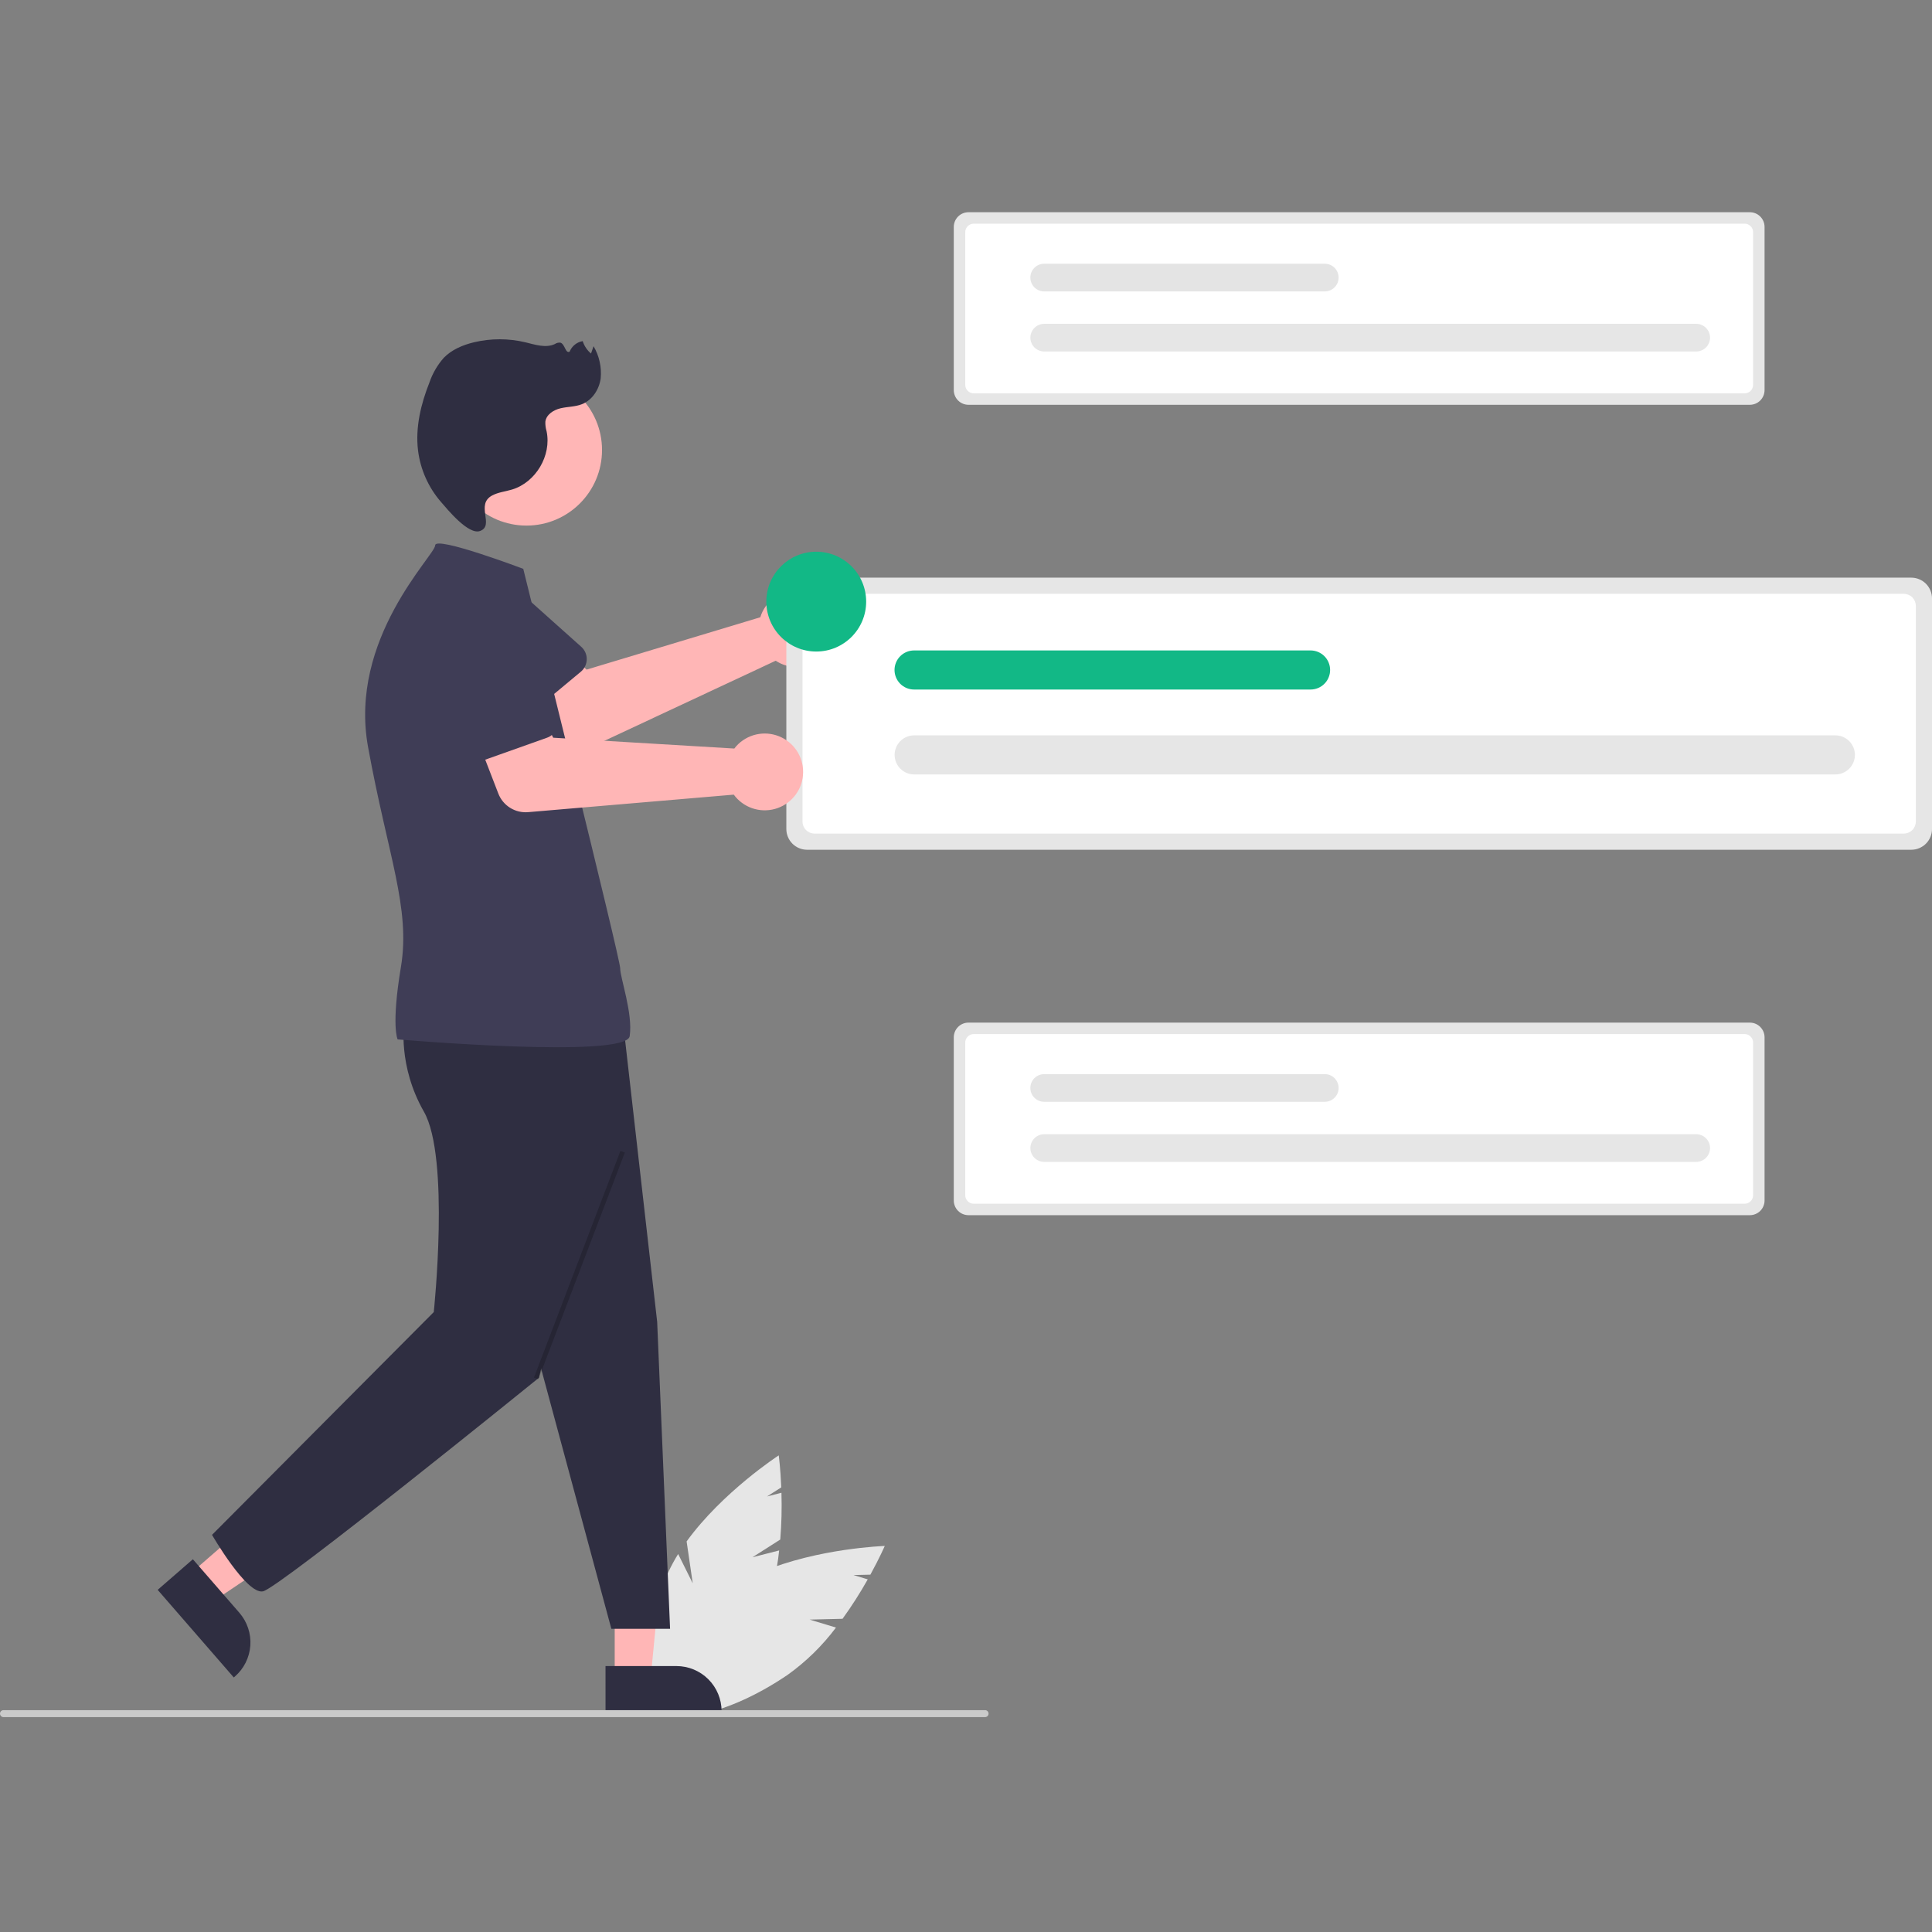 <svg width="264" height="264" viewBox="0 0 264 264" fill="none" xmlns="http://www.w3.org/2000/svg">
<rect x="0" y="0" width="264" height="264" fill="#808080" stroke="none"/>
<g clip-path="url(#clip0_316_389)">
<path d="M104.195 83.575C104.074 83.824 103.972 84.082 103.892 84.346L80.155 91.5L75.76 87.382L68.678 93.203L75.75 101.249C76.322 101.899 77.088 102.346 77.935 102.523C78.782 102.7 79.664 102.598 80.448 102.231L105.997 90.284C106.886 90.872 107.932 91.176 108.998 91.156C110.063 91.135 111.097 90.79 111.962 90.167C112.826 89.545 113.481 88.674 113.839 87.67C114.196 86.666 114.24 85.577 113.963 84.548C113.687 83.519 113.103 82.598 112.291 81.909C111.479 81.219 110.476 80.793 109.415 80.687C108.355 80.582 107.287 80.802 106.355 81.317C105.423 81.833 104.669 82.621 104.195 83.575Z" fill="#FFB6B6"/>
<path d="M79.367 91.79L70.634 99.057C70.386 99.264 70.095 99.415 69.783 99.499C69.471 99.584 69.145 99.6 68.826 99.547C68.507 99.494 68.203 99.373 67.936 99.192C67.668 99.011 67.442 98.774 67.274 98.498L61.382 88.824C60.333 87.547 59.832 85.905 59.99 84.259C60.148 82.614 60.953 81.097 62.227 80.043C63.501 78.99 65.141 78.484 66.787 78.637C68.433 78.79 69.952 79.589 71.01 80.86L79.428 88.384C79.669 88.599 79.86 88.864 79.99 89.161C80.119 89.457 80.183 89.778 80.177 90.101C80.171 90.424 80.096 90.742 79.956 91.034C79.816 91.325 79.615 91.583 79.367 91.79Z" fill="#3F3D56"/>
<path d="M102.818 212.794L106.619 210.373C106.794 208.247 106.848 206.113 106.782 203.981L104.811 204.484L106.757 203.245C106.649 200.609 106.411 198.871 106.411 198.871C106.411 198.871 98.726 203.863 93.824 210.629L94.66 216.352L92.667 212.35C92.157 213.166 91.699 214.013 91.296 214.887C87.257 223.709 86.865 232.18 90.419 233.807C93.974 235.434 100.129 229.601 104.167 220.779C105.385 217.941 106.161 214.934 106.468 211.862L102.818 212.794Z" fill="#E6E6E6"/>
<path d="M110.626 221.31L115.131 221.202C116.38 219.472 117.529 217.673 118.575 215.814L116.627 215.226L118.934 215.171C120.204 212.859 120.899 211.248 120.899 211.248C120.899 211.248 111.739 211.549 104.046 214.808L101.803 220.139L102.166 215.682C101.307 216.117 100.477 216.606 99.68 217.146C91.663 222.61 86.948 229.659 89.15 232.889C91.352 236.119 99.636 234.307 107.653 228.842C110.163 227.043 112.382 224.87 114.233 222.398L110.626 221.31Z" fill="#E6E6E6"/>
<path d="M83.997 229.266L88.916 229.265L90.761 210.133L83.996 210.293L83.997 229.266Z" fill="#FFB6B6"/>
<path d="M82.742 227.66L92.429 227.66C94.067 227.66 95.637 228.31 96.795 229.468C97.953 230.626 98.603 232.196 98.603 233.833V234.034L82.743 234.034L82.742 227.66Z" fill="#2F2E41"/>
<path d="M25.965 215.067L29.192 218.78L45.049 208.103L40.287 202.623L25.965 215.067Z" fill="#FFB6B6"/>
<path d="M26.355 213.066L32.709 220.378C33.782 221.614 34.321 223.226 34.207 224.86C34.092 226.493 33.334 228.014 32.098 229.088L31.946 229.219L21.544 217.247L26.355 213.066Z" fill="#2F2E41"/>
<path d="M0.479 234.638H134.605C134.732 234.638 134.853 234.588 134.943 234.498C135.032 234.409 135.083 234.287 135.083 234.16C135.083 234.034 135.032 233.912 134.943 233.823C134.853 233.733 134.732 233.683 134.605 233.683H0.479C0.416 233.682 0.354 233.695 0.296 233.719C0.238 233.743 0.185 233.778 0.14 233.822C0.096 233.866 0.061 233.919 0.037 233.977C0.012 234.035 0 234.098 0 234.16C0 234.223 0.012 234.285 0.037 234.343C0.061 234.402 0.096 234.454 0.14 234.499C0.185 234.543 0.238 234.578 0.296 234.602C0.354 234.626 0.416 234.638 0.479 234.638Z" fill="#CACACA"/>
<path d="M73.189 184.23L83.539 222.571H91.563L89.801 180.638L85.149 139.783L68.251 138.885L73.189 184.23Z" fill="#2F2E41"/>
<path d="M55.232 139.783C55.232 139.783 54.334 145.619 57.925 151.904C61.517 158.19 59.272 179.291 59.272 179.291L28.973 209.732C28.973 209.732 33.682 217.901 35.927 217.452C38.172 217.003 73.639 188.27 73.639 188.27L85.149 141.579L55.232 139.783Z" fill="#2F2E41"/>
<path d="M71.938 71.819C77.641 71.819 82.264 67.196 82.264 61.493C82.264 55.791 77.641 51.167 71.938 51.167C66.235 51.167 61.612 55.791 61.612 61.493C61.612 67.196 66.235 71.819 71.938 71.819Z" fill="#FFB6B6"/>
<path d="M71.502 77.73C71.502 77.73 59.465 73.174 59.465 74.52C59.465 75.867 47.599 87.255 50.293 102.071C52.987 116.886 56.129 124.07 54.782 132.151C53.435 140.232 54.333 142.028 54.333 142.028C54.333 142.028 85.598 144.722 86.047 141.579C86.496 138.436 84.743 133.643 84.743 132.296C84.743 130.949 72.337 81.196 71.502 77.73Z" fill="#3F3D56"/>
<path d="M67.264 67.698C68.1 67.256 69.072 67.165 69.976 66.891C73.213 65.908 75.382 62.248 74.69 58.937C74.562 58.512 74.504 58.069 74.52 57.626C74.641 56.645 75.644 56.012 76.607 55.788C77.569 55.563 78.593 55.595 79.513 55.234C80.933 54.676 81.876 53.217 82.081 51.705C82.228 50.174 81.887 48.636 81.107 47.31L80.759 48.311C80.229 47.862 79.835 47.273 79.623 46.612C79.228 46.678 78.857 46.845 78.545 47.096C78.233 47.347 77.99 47.674 77.841 48.046C77.282 48.375 77.202 47.024 76.586 46.824C76.315 46.791 76.041 46.858 75.817 47.014C74.575 47.593 73.132 47.098 71.8 46.777C69.493 46.224 67.088 46.221 64.78 46.769C63.247 47.135 61.729 47.771 60.632 48.903C59.774 49.877 59.114 51.01 58.691 52.238C57.514 55.2 56.737 58.404 57.125 61.568C57.449 64.156 58.532 66.591 60.238 68.565C61.126 69.588 64.025 73.16 65.615 72.551C67.612 71.786 64.911 68.943 67.264 67.698Z" fill="#2F2E41"/>
<path opacity="0.2" d="M84.781 157.267L72.967 188.243L73.564 188.471L85.378 157.495L84.781 157.267Z" fill="black"/>
<path d="M110.285 78.934C109.533 78.935 108.813 79.234 108.281 79.765C107.75 80.297 107.451 81.017 107.45 81.769V113.282C107.451 114.033 107.75 114.754 108.281 115.285C108.813 115.816 109.533 116.115 110.285 116.116H261.167C261.918 116.115 262.639 115.816 263.17 115.285C263.702 114.754 264.001 114.033 264.002 113.282V81.769C264.001 81.017 263.702 80.297 263.17 79.765C262.639 79.234 261.918 78.935 261.167 78.934L110.285 78.934Z" fill="#E6E6E6"/>
<path d="M111.304 81.144C110.868 81.145 110.45 81.318 110.142 81.626C109.834 81.934 109.661 82.352 109.66 82.788V112.262C109.661 112.698 109.834 113.116 110.142 113.424C110.45 113.732 110.868 113.905 111.304 113.906H260.147C260.583 113.905 261.001 113.732 261.309 113.424C261.617 113.116 261.79 112.698 261.791 112.262V82.788C261.79 82.352 261.617 81.935 261.309 81.626C261.001 81.318 260.583 81.145 260.147 81.144H111.304Z" fill="white"/>
<path d="M250.802 105.823C251.508 105.822 252.185 105.54 252.685 105.04C253.184 104.54 253.465 103.863 253.466 103.157C253.467 102.45 253.188 101.772 252.69 101.271C252.192 100.77 251.516 100.486 250.809 100.482C250.807 100.482 250.804 100.482 250.802 100.482H124.907C124.2 100.485 123.524 100.768 123.025 101.268C122.527 101.769 122.247 102.447 122.247 103.153C122.247 103.859 122.527 104.537 123.025 105.037C123.524 105.538 124.2 105.821 124.907 105.823H250.802Z" fill="#E6E6E6"/>
<path d="M179.08 94.221C179.431 94.222 179.779 94.153 180.103 94.019C180.428 93.885 180.722 93.688 180.971 93.44C181.219 93.192 181.416 92.898 181.55 92.574C181.685 92.249 181.754 91.902 181.754 91.551C181.754 91.2 181.685 90.852 181.55 90.528C181.416 90.204 181.219 89.909 180.971 89.661C180.722 89.413 180.428 89.217 180.103 89.083C179.779 88.949 179.431 88.88 179.08 88.88H124.907C124.556 88.88 124.209 88.949 123.884 89.083C123.56 89.217 123.265 89.413 123.017 89.661C122.768 89.909 122.571 90.204 122.437 90.528C122.303 90.852 122.233 91.2 122.233 91.551C122.233 91.902 122.303 92.249 122.437 92.574C122.571 92.898 122.768 93.192 123.017 93.44C123.265 93.688 123.56 93.885 123.884 94.019C124.209 94.153 124.556 94.222 124.907 94.221H179.08Z" fill="#12B886"/>
<path d="M132.337 139.737C131.805 139.737 131.295 139.949 130.919 140.325C130.543 140.701 130.332 141.211 130.331 141.743V164.044C130.332 164.576 130.543 165.086 130.919 165.462C131.295 165.838 131.805 166.049 132.337 166.05H239.114C239.646 166.049 240.156 165.838 240.532 165.462C240.908 165.086 241.12 164.576 241.12 164.044V141.743C241.12 141.211 240.908 140.701 240.532 140.325C240.156 139.949 239.646 139.737 239.114 139.737H132.337Z" fill="#E6E6E6"/>
<path d="M133.059 141.301C132.75 141.302 132.455 141.424 132.237 141.642C132.019 141.86 131.896 142.156 131.896 142.464V163.323C131.896 163.631 132.019 163.927 132.237 164.145C132.455 164.363 132.75 164.486 133.059 164.486H238.393C238.701 164.486 238.997 164.363 239.215 164.145C239.433 163.927 239.556 163.631 239.556 163.323V142.464C239.556 142.156 239.433 141.86 239.215 141.642C238.997 141.424 238.701 141.302 238.393 141.301H133.059Z" fill="white"/>
<path d="M231.779 158.766C232.28 158.767 232.761 158.568 233.116 158.214C233.47 157.86 233.67 157.38 233.671 156.879C233.671 156.378 233.473 155.897 233.119 155.542C232.766 155.187 232.285 154.987 231.784 154.986C231.783 154.986 231.781 154.986 231.779 154.986H142.685C142.184 154.987 141.704 155.186 141.35 155.541C140.997 155.895 140.798 156.375 140.798 156.876C140.798 157.377 140.997 157.857 141.35 158.212C141.704 158.566 142.184 158.765 142.685 158.766H231.779Z" fill="#E6E6E6"/>
<path d="M181.023 150.556C181.271 150.556 181.517 150.507 181.747 150.413C181.976 150.318 182.185 150.179 182.361 150.003C182.537 149.828 182.676 149.619 182.771 149.39C182.866 149.16 182.915 148.914 182.915 148.666C182.915 148.417 182.866 148.171 182.771 147.942C182.676 147.712 182.537 147.504 182.361 147.328C182.185 147.153 181.976 147.014 181.747 146.919C181.517 146.824 181.271 146.776 181.023 146.776H142.685C142.437 146.776 142.191 146.824 141.961 146.919C141.731 147.014 141.523 147.153 141.347 147.328C141.171 147.504 141.032 147.712 140.937 147.942C140.841 148.171 140.792 148.417 140.792 148.666C140.792 148.914 140.841 149.16 140.937 149.39C141.032 149.619 141.171 149.828 141.347 150.003C141.523 150.179 141.731 150.318 141.961 150.413C142.191 150.507 142.437 150.556 142.685 150.556H181.023Z" fill="#E4E4E4"/>
<path d="M132.337 29C131.805 29.001 131.295 29.212 130.919 29.588C130.543 29.964 130.332 30.474 130.331 31.006V53.307C130.332 53.839 130.543 54.349 130.919 54.725C131.295 55.101 131.805 55.313 132.337 55.313H239.114C239.646 55.313 240.156 55.101 240.532 54.725C240.908 54.349 241.12 53.839 241.12 53.307V31.006C241.12 30.474 240.908 29.964 240.532 29.588C240.156 29.212 239.646 29.001 239.114 29H132.337Z" fill="#E6E6E6"/>
<path d="M133.059 30.564C132.75 30.565 132.455 30.687 132.237 30.905C132.019 31.123 131.896 31.419 131.896 31.728V52.586C131.896 52.894 132.019 53.19 132.237 53.408C132.455 53.626 132.75 53.749 133.059 53.749H238.393C238.701 53.749 238.997 53.626 239.215 53.408C239.433 53.19 239.556 52.894 239.556 52.586V31.728C239.556 31.419 239.433 31.124 239.215 30.905C238.997 30.687 238.701 30.565 238.393 30.564H133.059Z" fill="white"/>
<path d="M231.779 48.029C232.28 48.03 232.761 47.831 233.116 47.477C233.47 47.123 233.67 46.643 233.671 46.142C233.671 45.641 233.473 45.16 233.119 44.805C232.766 44.45 232.285 44.251 231.784 44.249C231.783 44.249 231.781 44.249 231.779 44.249H142.685C142.184 44.25 141.704 44.45 141.35 44.804C140.997 45.158 140.798 45.639 140.798 46.139C140.798 46.64 140.997 47.12 141.35 47.475C141.704 47.829 142.184 48.029 142.685 48.029H231.779Z" fill="#E6E6E6"/>
<path d="M181.023 39.819C181.271 39.819 181.517 39.771 181.747 39.676C181.976 39.581 182.185 39.442 182.361 39.266C182.537 39.091 182.676 38.882 182.771 38.653C182.866 38.423 182.915 38.177 182.915 37.929C182.915 37.681 182.866 37.434 182.771 37.205C182.676 36.976 182.537 36.767 182.361 36.592C182.185 36.416 181.976 36.277 181.747 36.182C181.517 36.087 181.271 36.039 181.023 36.039H142.685C142.437 36.039 142.191 36.087 141.961 36.182C141.731 36.277 141.523 36.416 141.347 36.592C141.171 36.767 141.032 36.976 140.937 37.205C140.841 37.434 140.792 37.681 140.792 37.929C140.792 38.177 140.841 38.423 140.937 38.653C141.032 38.882 141.171 39.091 141.347 39.266C141.523 39.442 141.731 39.581 141.961 39.676C142.191 39.771 142.437 39.819 142.685 39.819H181.023Z" fill="#E4E4E4"/>
<path d="M100.891 101.667C100.691 101.858 100.507 102.065 100.34 102.285L75.593 100.805L72.89 95.423L64.234 98.441L68.093 108.434C68.405 109.241 68.97 109.925 69.704 110.384C70.438 110.843 71.301 111.051 72.163 110.978L100.266 108.585C100.897 109.444 101.774 110.091 102.781 110.439C103.788 110.787 104.877 110.821 105.904 110.535C106.931 110.249 107.846 109.657 108.528 108.839C109.21 108.02 109.627 107.013 109.722 105.952C109.818 104.891 109.589 103.825 109.064 102.898C108.54 101.97 107.746 101.224 106.787 100.759C105.828 100.294 104.751 100.131 103.697 100.293C102.644 100.456 101.665 100.935 100.891 101.667Z" fill="#FFB6B6"/>
<path d="M74.754 100.804L64.049 104.61C63.744 104.718 63.42 104.76 63.098 104.731C62.776 104.703 62.464 104.606 62.183 104.446C61.902 104.286 61.658 104.067 61.47 103.805C61.281 103.543 61.151 103.243 61.088 102.925L58.899 91.812C58.355 90.251 58.452 88.538 59.168 87.048C59.885 85.558 61.163 84.413 62.723 83.864C64.282 83.314 65.996 83.406 67.488 84.117C68.98 84.829 70.129 86.103 70.684 87.661L75.986 97.629C76.138 97.914 76.227 98.229 76.246 98.552C76.265 98.874 76.214 99.198 76.097 99.499C75.98 99.8 75.8 100.073 75.568 100.298C75.336 100.523 75.058 100.696 74.754 100.804Z" fill="#3F3D56"/>
<path d="M111.538 89.03C115.305 89.03 118.358 85.976 118.358 82.209C118.358 78.442 115.305 75.389 111.538 75.389C107.771 75.389 104.717 78.442 104.717 82.209C104.717 85.976 107.771 89.03 111.538 89.03Z" fill="#12B886"/>
</g>
<defs>
<clipPath id="clip0_316_389">
<rect width="264" height="264" fill="white"/>
</clipPath>
</defs>
</svg>
